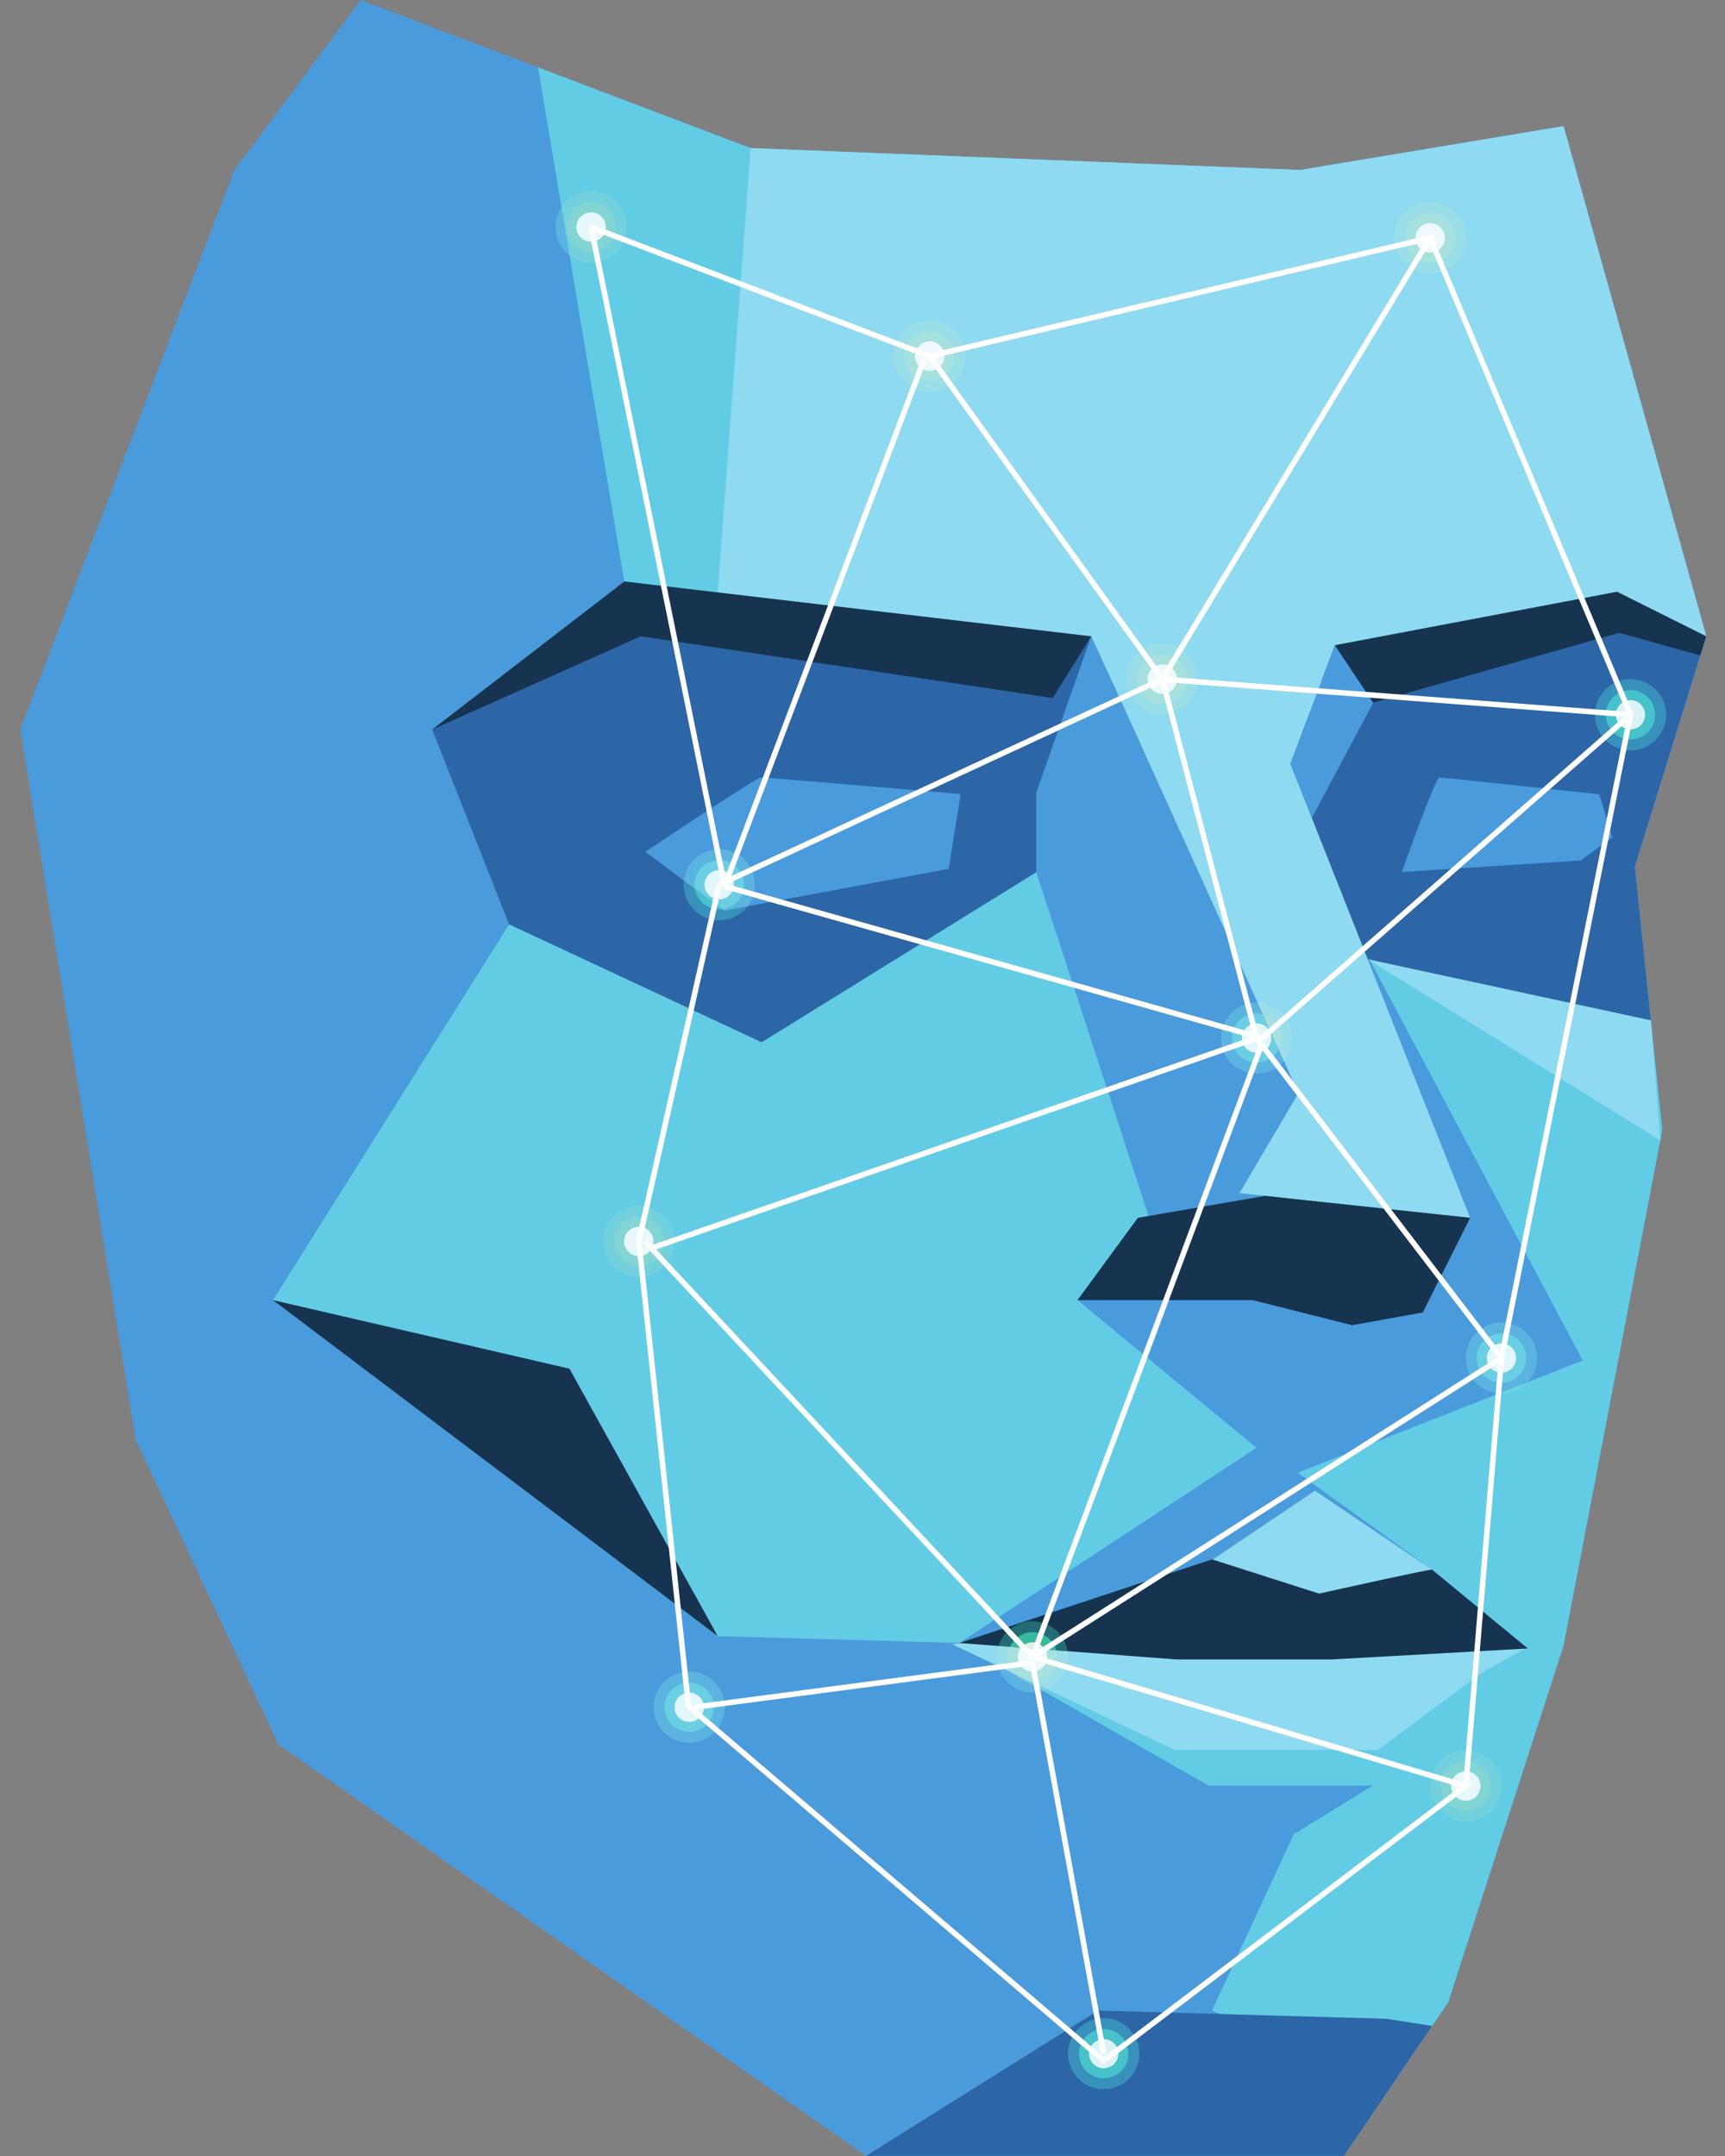 <svg xmlns="http://www.w3.org/2000/svg" xmlns:xlink="http://www.w3.org/1999/xlink" width="400" zoomAndPan="magnify" viewBox="0 0 300 375" height="500" preserveAspectRatio="xMidYMid meet" version="1.0"><rect x="0" y="0" width="300" height="375" fill="#808080" stroke="none"/><defs><clipPath id="81aed195e6"><path d="M 3.516 0 L 296.766 0 L 296.766 375 L 3.516 375 Z M 3.516 0 " clip-rule="nonzero"/></clipPath><clipPath id="de6fbaddfa"><path d="M 47 11 L 296.766 11 L 296.766 363 L 47 363 Z M 47 11 " clip-rule="nonzero"/></clipPath><clipPath id="0356ec6625"><path d="M 124 21 L 296.766 21 L 296.766 130 L 124 130 Z M 124 21 " clip-rule="nonzero"/></clipPath><clipPath id="80259cd732"><path d="M 232 102 L 296.766 102 L 296.766 123 L 232 123 Z M 232 102 " clip-rule="nonzero"/></clipPath><clipPath id="906cf291c3"><path d="M 96.445 36 L 99.129 36 L 99.129 44.523 L 96.445 44.523 Z M 96.445 36 " clip-rule="nonzero"/></clipPath><clipPath id="c63e181ce9"><path d="M 97.648 36.043 C 96.988 37.027 96.602 38.215 96.602 39.488 C 96.602 41.508 97.566 43.297 99.059 44.426 L 97.648 36.043 " clip-rule="nonzero"/></clipPath></defs><g clip-path="url(#81aed195e6)"><path fill="#4a9bdb" d="M 3.531 126.887 L 23.594 250.41 L 48.422 303.418 L 150.605 374.977 L 233.707 374.977 L 242.293 362.336 L 251.863 348.266 L 271.922 286.234 L 289.094 196.539 L 284.324 150.738 L 296.75 110.684 L 271.922 21.941 L 226.074 29.566 L 130.543 25.758 L 93.566 11.715 L 62.73 -0.004 L 40.762 29.566 L 3.531 126.887 " fill-opacity="1" fill-rule="nonzero"/></g><g clip-path="url(#de6fbaddfa)"><path fill="#62cce5" d="M 47.469 226.141 L 124.824 284.578 L 166.848 285.77 L 224.992 319.055 L 210.785 349.699 L 242.293 362.336 L 251.859 348.266 L 271.922 286.234 L 289.09 196.539 L 284.32 150.738 L 296.75 110.684 L 271.922 21.941 L 226.074 29.57 L 130.543 25.758 L 93.566 11.715 L 108.574 101.129 L 88.543 160.773 L 47.469 226.141 " fill-opacity="1" fill-rule="nonzero"/></g><path fill="#4a9bdb" d="M 219.141 251.418 L 166.848 285.77 L 249.051 273.008 L 219.141 251.418 " fill-opacity="1" fill-rule="nonzero"/><path fill="#4a9bdb" d="M 237.043 164.781 L 275.258 236.629 L 224.395 256.668 L 237.043 164.781 " fill-opacity="1" fill-rule="nonzero"/><path fill="#4a9bdb" d="M 247.438 228.281 L 224.395 256.668 L 187.387 226.133 L 209.113 217.785 L 247.438 228.281 " fill-opacity="1" fill-rule="nonzero"/><path fill="#8edaf1" d="M 205.293 275.035 L 228.695 259.289 L 249.051 273.008 L 235.738 282.906 L 205.293 275.035 " fill-opacity="1" fill-rule="nonzero"/><g clip-path="url(#0356ec6625)"><path fill="#8edaf1" d="M 124.824 103.043 L 130.543 25.758 L 226.074 29.57 L 271.922 21.945 L 296.746 110.676 L 205.648 129.043 L 124.824 103.043 " fill-opacity="1" fill-rule="nonzero"/></g><path fill="#2c66a6" d="M 280.984 106.859 L 295.711 114.016 L 284.328 150.754 L 287.113 177.477 L 268.57 181.285 L 237.855 166.84 L 224.391 132.859 L 232.156 112.227 L 280.984 106.859 " fill-opacity="1" fill-rule="nonzero"/><path fill="#4a9bdb" d="M 238.824 122.215 L 228.133 142.293 L 224.395 132.859 L 232.156 112.227 L 238.824 122.215 " fill-opacity="1" fill-rule="nonzero"/><path fill="#4a9bdb" d="M 185.953 114.012 L 189.77 110.672 L 203.383 140.016 L 231.609 203.012 L 203.289 222.316 L 180.223 151.707 L 174.969 128.805 L 185.953 114.012 " fill-opacity="1" fill-rule="nonzero"/><path fill="#2c66a6" d="M 180.223 114.012 L 189.77 110.672 L 180.223 137.871 L 180.223 151.707 L 132.465 181.285 L 88.531 160.77 L 75.156 126.895 L 109.543 106.859 L 180.223 114.012 " fill-opacity="1" fill-rule="nonzero"/><path fill="#16344f" d="M 189.773 110.672 L 183.086 121.41 L 111.453 110.672 L 75.16 126.895 L 108.586 101.133 L 189.773 110.672 " fill-opacity="1" fill-rule="nonzero"/><g clip-path="url(#80259cd732)"><path fill="#16344f" d="M 232.156 112.223 L 281.223 102.922 L 296.746 110.676 L 295.711 114.016 L 281.582 110.078 L 238.824 122.215 L 232.156 112.223 " fill-opacity="1" fill-rule="nonzero"/></g><path fill="#8edaf1" d="M 229.914 118.184 L 224.395 132.859 L 255.676 211.82 L 215.559 207.523 L 225.828 190.113 L 194.309 120.453 L 212.695 116.16 L 229.914 118.184 " fill-opacity="1" fill-rule="nonzero"/><path fill="#8edaf1" d="M 258.781 290.301 C 258.062 290.539 239.676 304.379 239.676 304.379 L 204.34 304.379 L 165.609 286 L 206.965 281.117 L 250.422 284.578 L 265.199 286.754 L 258.781 290.301 " fill-opacity="1" fill-rule="nonzero"/><path fill="#16344f" d="M 249.051 273.008 C 248.098 273.008 229.41 277.184 229.41 277.184 L 210.785 271.223 L 166.848 285.77 L 204.578 288.633 L 231.559 288.633 L 265.703 286.723 L 249.051 273.008 " fill-opacity="1" fill-rule="nonzero"/><path fill="#4a9bdb" d="M 238.723 310.578 L 206.965 310.578 L 224.992 319.055 Z M 238.723 310.578 " fill-opacity="1" fill-rule="nonzero"/><path fill="#2c66a6" d="M 150.613 374.988 L 190.965 349.699 L 241.109 351.133 L 249.07 352.371 L 233.707 374.988 L 150.613 374.988 " fill-opacity="1" fill-rule="nonzero"/><path fill="#16344f" d="M 124.824 284.578 L 99.035 238.059 L 47.461 226.133 Z M 124.824 284.578 " fill-opacity="1" fill-rule="nonzero"/><path fill="#16344f" d="M 220.02 208.004 L 197.891 211.82 L 187.387 226.133 L 217.852 226.133 L 235.152 230.5 L 247.438 228.281 L 255.676 211.82 L 220.02 208.004 " fill-opacity="1" fill-rule="nonzero"/><path fill="#4a9bdb" d="M 164.988 151.117 L 125.945 158.395 L 112.242 148.141 C 112.242 148.141 131.457 135.289 132.285 135.238 C 133.117 135.188 167.066 138.117 167.066 138.117 L 164.988 151.117 " fill-opacity="1" fill-rule="nonzero"/><path fill="#4a9bdb" d="M 274.848 149.672 L 243.797 151.668 C 243.797 151.668 249.613 135.238 250.332 135.238 C 251.047 135.238 278.145 138.156 278.145 138.156 L 280.414 145.656 L 274.848 149.672 " fill-opacity="1" fill-rule="nonzero"/><path fill="#8edaf1" d="M 237.859 166.84 L 287.117 177.473 L 288.746 198.348 L 237.859 166.84 " fill-opacity="1" fill-rule="nonzero"/><g clip-path="url(#906cf291c3)"><g clip-path="url(#c63e181ce9)"><path fill="#5bb4e0" d="M 96.602 44.426 L 99.059 44.426 L 99.059 36.043 L 96.602 36.043 L 96.602 44.426 " fill-opacity="1" fill-rule="nonzero"/></g></g><path fill="#73d1de" d="M 102.797 33.301 C 100.652 33.301 98.762 34.387 97.652 36.043 L 99.059 44.426 C 100.098 45.215 101.395 45.68 102.797 45.68 C 106.219 45.68 108.992 42.906 108.992 39.488 C 108.992 36.07 106.219 33.301 102.797 33.301 M 102.797 43.793 C 100.418 43.793 98.488 41.867 98.488 39.488 C 98.488 37.113 100.418 35.184 102.797 35.184 C 105.18 35.184 107.109 37.113 107.109 39.488 C 107.109 41.867 105.18 43.793 102.797 43.793 " fill-opacity="1" fill-rule="nonzero"/><path fill="#83d5d4" d="M 102.797 35.184 C 100.418 35.184 98.488 37.109 98.488 39.488 C 98.488 41.867 100.418 43.793 102.797 43.793 C 105.18 43.793 107.109 41.867 107.109 39.488 C 107.109 37.109 105.18 35.184 102.797 35.184 M 102.797 42.051 C 101.383 42.051 100.234 40.902 100.234 39.488 C 100.234 38.074 101.383 36.926 102.797 36.926 C 104.215 36.926 105.363 38.074 105.363 39.488 C 105.363 40.902 104.215 42.051 102.797 42.051 " fill-opacity="1" fill-rule="nonzero"/><path fill="#e7f7fa" d="M 102.797 36.93 C 101.379 36.93 100.234 38.078 100.234 39.488 C 100.234 40.906 101.379 42.051 102.797 42.051 C 104.215 42.051 105.359 40.906 105.359 39.488 C 105.359 38.078 104.215 36.93 102.797 36.93 " fill-opacity="1" fill-rule="nonzero"/><path fill="#9adee8" d="M 248.727 35.184 C 245.305 35.184 242.531 37.953 242.531 41.375 C 242.531 44.793 245.305 47.562 248.727 47.562 C 252.148 47.562 254.922 44.793 254.922 41.375 C 254.922 37.953 252.148 35.184 248.727 35.184 M 248.727 45.68 C 246.348 45.68 244.418 43.754 244.418 41.375 C 244.418 38.996 246.348 37.066 248.727 37.066 C 251.105 37.066 253.035 38.996 253.035 41.375 C 253.035 43.754 251.105 45.68 248.727 45.68 " fill-opacity="1" fill-rule="nonzero"/><path fill="#a6e1de" d="M 248.727 37.07 C 246.344 37.07 244.418 38.996 244.418 41.375 C 244.418 43.754 246.344 45.684 248.727 45.684 C 251.105 45.684 253.035 43.754 253.035 41.375 C 253.035 38.996 251.105 37.07 248.727 37.07 M 248.727 43.938 C 247.309 43.938 246.16 42.789 246.16 41.375 C 246.16 39.961 247.309 38.812 248.727 38.812 C 250.141 38.812 251.289 39.961 251.289 41.375 C 251.289 42.789 250.141 43.938 248.727 43.938 " fill-opacity="1" fill-rule="nonzero"/><path fill="#eef9fd" d="M 248.727 38.812 C 247.309 38.812 246.164 39.961 246.164 41.375 C 246.164 42.789 247.309 43.938 248.727 43.938 C 250.141 43.938 251.289 42.789 251.289 41.375 C 251.289 39.961 250.141 38.812 248.727 38.812 " fill-opacity="1" fill-rule="nonzero"/><path fill="#3891ba" d="M 118.934 153.148 C 118.902 153.387 118.891 153.629 118.891 153.879 C 118.891 157.297 121.664 160.07 125.086 160.07 C 127.094 160.07 128.875 159.117 130.008 157.641 L 125.945 158.395 L 125.617 158.152 C 125.445 158.176 125.266 158.184 125.086 158.184 C 122.941 158.184 121.16 156.621 120.832 154.566 L 118.934 153.148 " fill-opacity="1" fill-rule="nonzero"/><path fill="#5bb4e0" d="M 125.086 147.688 C 121.91 147.688 119.293 150.074 118.934 153.148 L 120.832 154.566 C 120.797 154.344 120.777 154.113 120.777 153.879 C 120.777 151.504 122.707 149.574 125.086 149.574 C 127.465 149.574 129.395 151.504 129.395 153.879 C 129.395 156.078 127.746 157.887 125.617 158.152 L 125.945 158.395 L 130.008 157.641 C 130.809 156.598 131.281 155.293 131.281 153.879 C 131.281 150.461 128.508 147.688 125.086 147.688 " fill-opacity="1" fill-rule="nonzero"/><path fill="#46c2ca" d="M 120.832 154.566 C 121.16 156.621 122.941 158.184 125.086 158.184 C 125.266 158.184 125.445 158.176 125.617 158.152 L 120.832 154.566 " fill-opacity="1" fill-rule="nonzero"/><path fill="#6bcfe4" d="M 125.086 149.574 C 122.707 149.574 120.777 151.504 120.777 153.879 C 120.777 154.113 120.797 154.344 120.832 154.566 L 125.617 158.152 C 127.746 157.887 129.395 156.078 129.395 153.879 C 129.395 151.504 127.465 149.574 125.086 149.574 M 125.086 156.441 C 123.668 156.441 122.52 155.293 122.52 153.879 C 122.52 152.465 123.668 151.32 125.086 151.32 C 126.5 151.32 127.648 152.465 127.648 153.879 C 127.648 155.293 126.5 156.441 125.086 156.441 " fill-opacity="1" fill-rule="nonzero"/><path fill="#e2f6fd" d="M 125.086 151.32 C 123.668 151.32 122.52 152.465 122.52 153.879 C 122.52 155.293 123.668 156.441 125.086 156.441 C 126.5 156.441 127.648 155.293 127.648 153.879 C 127.648 152.465 126.5 151.32 125.086 151.32 " fill-opacity="1" fill-rule="nonzero"/><path fill="#73d1de" d="M 111.102 209.742 C 107.68 209.742 104.906 212.512 104.906 215.934 C 104.906 219.352 107.68 222.121 111.102 222.121 C 114.523 222.121 117.301 219.352 117.301 215.934 C 117.301 212.512 114.523 209.742 111.102 209.742 M 111.102 220.238 C 108.723 220.238 106.793 218.309 106.793 215.934 C 106.793 213.555 108.723 211.625 111.102 211.625 C 113.48 211.625 115.41 213.555 115.41 215.934 C 115.41 218.309 113.48 220.238 111.102 220.238 " fill-opacity="1" fill-rule="nonzero"/><path fill="#83d5d4" d="M 111.102 211.625 C 108.723 211.625 106.793 213.555 106.793 215.934 C 106.793 218.309 108.723 220.238 111.102 220.238 C 113.48 220.238 115.41 218.309 115.41 215.934 C 115.41 213.555 113.48 211.625 111.102 211.625 M 111.102 218.492 C 109.688 218.492 108.539 217.348 108.539 215.934 C 108.539 214.516 109.688 213.371 111.102 213.371 C 112.52 213.371 113.664 214.516 113.664 215.934 C 113.664 217.348 112.52 218.492 111.102 218.492 " fill-opacity="1" fill-rule="nonzero"/><path fill="#e7f7fa" d="M 111.102 213.371 C 109.688 213.371 108.539 214.516 108.539 215.934 C 108.539 217.348 109.688 218.492 111.102 218.492 C 112.52 218.492 113.664 217.348 113.664 215.934 C 113.664 214.516 112.52 213.371 111.102 213.371 " fill-opacity="1" fill-rule="nonzero"/><path fill="#73d1de" d="M 265.676 240.402 L 260.652 242.383 C 260.809 242.391 260.961 242.398 261.117 242.398 C 262.922 242.398 264.543 241.629 265.676 240.402 " fill-opacity="1" fill-rule="nonzero"/><path fill="#5bb4e0" d="M 261.117 230.02 C 257.695 230.02 254.922 232.789 254.922 236.207 C 254.922 239.473 257.449 242.145 260.652 242.383 L 265.676 240.402 C 266.691 239.301 267.312 237.824 267.312 236.207 C 267.312 232.789 264.539 230.02 261.117 230.02 M 261.117 240.512 C 258.738 240.512 256.809 238.586 256.809 236.207 C 256.809 233.832 258.738 231.902 261.117 231.902 C 263.5 231.902 265.43 233.832 265.43 236.207 C 265.43 238.586 263.5 240.512 261.117 240.512 " fill-opacity="1" fill-rule="nonzero"/><path fill="#6bcfe4" d="M 261.117 231.902 C 258.738 231.902 256.809 233.832 256.809 236.207 C 256.809 238.586 258.738 240.512 261.117 240.512 C 263.5 240.512 265.43 238.586 265.43 236.207 C 265.43 233.832 263.5 231.902 261.117 231.902 M 261.117 238.77 C 259.703 238.77 258.555 237.621 258.555 236.207 C 258.555 234.793 259.703 233.645 261.117 233.645 C 262.535 233.645 263.684 234.793 263.684 236.207 C 263.684 237.621 262.535 238.77 261.117 238.77 " fill-opacity="1" fill-rule="nonzero"/><path fill="#e2f6fd" d="M 261.117 233.645 C 259.703 233.645 258.555 234.793 258.555 236.207 C 258.555 237.621 259.703 238.77 261.117 238.77 C 262.535 238.77 263.684 237.621 263.684 236.207 C 263.684 234.793 262.535 233.645 261.117 233.645 " fill-opacity="1" fill-rule="nonzero"/><path fill="#5bb4e0" d="M 173.566 289.773 C 174.266 292.426 176.684 294.379 179.559 294.379 C 180.199 294.379 180.816 294.281 181.398 294.098 L 178.234 292.289 C 177.656 292.102 177.133 291.797 176.688 291.402 L 175.203 290.551 L 173.566 289.773 " fill-opacity="1" fill-rule="nonzero"/><path fill="#73d1de" d="M 175.203 290.551 L 176.688 291.402 C 176.59 291.312 176.492 291.219 176.398 291.121 L 175.203 290.551 M 178.234 292.289 L 181.398 294.098 C 181.645 294.023 181.883 293.934 182.109 293.832 L 179.277 292.484 C 178.914 292.461 178.566 292.395 178.234 292.289 " fill-opacity="1" fill-rule="nonzero"/><path fill="#9adee8" d="M 173.66 286.285 C 173.465 286.887 173.359 287.523 173.359 288.188 C 173.359 288.738 173.43 289.27 173.566 289.773 L 175.203 290.551 L 176.398 291.121 C 175.684 290.352 175.246 289.32 175.246 288.188 C 175.246 287.562 175.379 286.973 175.617 286.434 L 173.66 286.285 M 183.711 287.051 C 183.812 287.414 183.863 287.797 183.863 288.188 C 183.863 290.566 181.934 292.492 179.559 292.492 C 179.461 292.492 179.371 292.492 179.277 292.484 L 182.109 293.832 C 184.258 292.859 185.75 290.699 185.75 288.188 C 185.75 287.852 185.723 287.52 185.672 287.199 L 183.711 287.051 " fill-opacity="1" fill-rule="nonzero"/><path fill="#236c75" d="M 179.559 282 C 176.797 282 174.461 283.801 173.66 286.285 L 175.617 286.434 C 176.289 284.93 177.801 283.883 179.559 283.883 C 181.539 283.883 183.211 285.227 183.711 287.051 L 185.672 287.199 C 185.195 284.25 182.641 282 179.559 282 " fill-opacity="1" fill-rule="nonzero"/><path fill="#6bcfe4" d="M 176.688 291.402 C 177.133 291.797 177.656 292.102 178.234 292.289 L 176.688 291.402 " fill-opacity="1" fill-rule="nonzero"/><path fill="#83d5d4" d="M 176.398 291.121 C 176.492 291.219 176.59 291.312 176.688 291.402 L 178.234 292.289 C 178.566 292.395 178.914 292.461 179.277 292.484 L 176.398 291.121 " fill-opacity="1" fill-rule="nonzero"/><path fill="#a6e1de" d="M 175.617 286.434 C 175.379 286.973 175.246 287.562 175.246 288.188 C 175.246 289.32 175.684 290.352 176.398 291.121 L 179.277 292.484 C 179.371 292.492 179.461 292.492 179.559 292.492 C 181.934 292.492 183.863 290.566 183.863 288.188 C 183.863 287.797 183.812 287.414 183.711 287.051 L 181.773 286.902 C 181.992 287.281 182.117 287.723 182.117 288.188 C 182.117 289.602 180.973 290.75 179.559 290.75 C 178.141 290.75 176.992 289.602 176.992 288.188 C 176.992 287.582 177.203 287.02 177.559 286.582 L 175.617 286.434 " fill-opacity="1" fill-rule="nonzero"/><path fill="#35ba9d" d="M 179.559 283.883 C 177.801 283.883 176.289 284.93 175.617 286.434 L 177.559 286.582 C 178.027 286 178.75 285.625 179.559 285.625 C 180.504 285.625 181.328 286.141 181.773 286.902 L 183.711 287.051 C 183.211 285.227 181.539 283.883 179.559 283.883 " fill-opacity="1" fill-rule="nonzero"/><path fill="#eef9fd" d="M 177.559 286.582 C 177.203 287.02 176.992 287.582 176.992 288.188 C 176.992 289.602 178.141 290.75 179.559 290.75 C 180.973 290.75 182.117 289.602 182.117 288.188 C 182.117 287.723 181.992 287.281 181.773 286.902 L 177.559 286.582 " fill-opacity="1" fill-rule="nonzero"/><path fill="#d7f1e7" d="M 179.559 285.625 C 178.75 285.625 178.027 286 177.559 286.582 L 181.773 286.902 C 181.328 286.141 180.504 285.625 179.559 285.625 " fill-opacity="1" fill-rule="nonzero"/><path fill="#73d1de" d="M 254.922 304.449 C 251.5 304.449 248.727 307.223 248.727 310.641 C 248.727 314.059 251.5 316.832 254.922 316.832 C 258.344 316.832 261.117 314.059 261.117 310.641 C 261.117 307.223 258.344 304.449 254.922 304.449 M 254.922 314.945 C 252.543 314.945 250.613 313.02 250.613 310.641 C 250.613 308.262 252.543 306.336 254.922 306.336 C 257.301 306.336 259.234 308.262 259.234 310.641 C 259.234 313.02 257.301 314.945 254.922 314.945 " fill-opacity="1" fill-rule="nonzero"/><path fill="#83d5d4" d="M 254.922 306.336 C 252.543 306.336 250.613 308.262 250.613 310.641 C 250.613 313.02 252.543 314.945 254.922 314.945 C 257.301 314.945 259.234 313.02 259.234 310.641 C 259.234 308.262 257.301 306.336 254.922 306.336 M 254.922 313.203 C 253.508 313.203 252.359 312.055 252.359 310.641 C 252.359 309.223 253.508 308.078 254.922 308.078 C 256.336 308.078 257.484 309.223 257.484 310.641 C 257.484 312.055 256.336 313.203 254.922 313.203 " fill-opacity="1" fill-rule="nonzero"/><path fill="#e7f7fa" d="M 254.922 308.078 C 253.508 308.078 252.359 309.223 252.359 310.641 C 252.359 312.055 253.508 313.203 254.922 313.203 C 256.336 313.203 257.484 312.055 257.484 310.641 C 257.484 309.223 256.336 308.078 254.922 308.078 " fill-opacity="1" fill-rule="nonzero"/><path fill="#3891ba" d="M 191.949 351.012 C 188.527 351.012 185.75 353.781 185.75 357.203 C 185.75 360.621 188.527 363.391 191.949 363.391 C 195.371 363.391 198.145 360.621 198.145 357.203 C 198.145 353.781 195.371 351.012 191.949 351.012 M 191.949 361.508 C 189.566 361.508 187.641 359.578 187.641 357.203 C 187.641 354.824 189.566 352.895 191.949 352.895 C 194.328 352.895 196.258 354.824 196.258 357.203 C 196.258 359.578 194.328 361.508 191.949 361.508 " fill-opacity="1" fill-rule="nonzero"/><path fill="#46c2ca" d="M 191.949 352.895 C 189.566 352.895 187.641 354.824 187.641 357.203 C 187.641 359.578 189.566 361.508 191.949 361.508 C 194.328 361.508 196.258 359.578 196.258 357.203 C 196.258 354.824 194.328 352.895 191.949 352.895 M 191.949 359.762 C 190.535 359.762 189.387 358.617 189.387 357.203 C 189.387 355.789 190.535 354.641 191.949 354.641 C 193.363 354.641 194.512 355.789 194.512 357.203 C 194.512 358.617 193.363 359.762 191.949 359.762 " fill-opacity="1" fill-rule="nonzero"/><path fill="#dbf3f5" d="M 191.949 354.641 C 190.535 354.641 189.387 355.789 189.387 357.203 C 189.387 358.617 190.535 359.762 191.949 359.762 C 193.363 359.762 194.512 358.617 194.512 357.203 C 194.512 355.789 193.363 354.641 191.949 354.641 " fill-opacity="1" fill-rule="nonzero"/><path fill="#5bb4e0" d="M 119.867 290.75 C 116.445 290.75 113.668 293.52 113.668 296.941 C 113.668 300.359 116.445 303.133 119.867 303.133 C 123.289 303.133 126.062 300.359 126.062 296.941 C 126.062 293.52 123.289 290.75 119.867 290.75 M 119.867 301.246 C 117.484 301.246 115.555 299.32 115.555 296.941 C 115.555 294.562 117.484 292.637 119.867 292.637 C 122.246 292.637 124.176 294.562 124.176 296.941 C 124.176 299.32 122.246 301.246 119.867 301.246 " fill-opacity="1" fill-rule="nonzero"/><path fill="#6bcfe4" d="M 119.867 292.637 C 117.484 292.637 115.555 294.562 115.555 296.941 C 115.555 299.32 117.484 301.246 119.867 301.246 C 122.246 301.246 124.176 299.32 124.176 296.941 C 124.176 294.562 122.246 292.637 119.867 292.637 M 119.867 299.504 C 118.449 299.504 117.301 298.355 117.301 296.941 C 117.301 295.527 118.449 294.379 119.867 294.379 C 121.281 294.379 122.43 295.527 122.43 296.941 C 122.43 298.355 121.281 299.504 119.867 299.504 " fill-opacity="1" fill-rule="nonzero"/><path fill="#e2f6fd" d="M 119.867 294.379 C 118.449 294.379 117.301 295.527 117.301 296.941 C 117.301 298.355 118.449 299.504 119.867 299.504 C 121.281 299.504 122.43 298.355 122.43 296.941 C 122.43 295.527 121.281 294.379 119.867 294.379 " fill-opacity="1" fill-rule="nonzero"/><path fill="#3891ba" d="M 283.562 118.129 C 280.141 118.129 277.367 120.898 277.367 124.316 C 277.367 127.738 280.141 130.508 283.562 130.508 C 286.984 130.508 289.762 127.738 289.762 124.316 C 289.762 120.898 286.984 118.129 283.562 118.129 M 283.562 128.621 C 281.184 128.621 279.254 126.695 279.254 124.316 C 279.254 121.941 281.184 120.012 283.562 120.012 C 285.945 120.012 287.875 121.941 287.875 124.316 C 287.875 126.695 285.945 128.621 283.562 128.621 " fill-opacity="1" fill-rule="nonzero"/><path fill="#46c2ca" d="M 283.566 120.012 C 281.184 120.012 279.254 121.938 279.254 124.32 C 279.254 126.695 281.184 128.625 283.566 128.625 C 285.945 128.625 287.875 126.695 287.875 124.32 C 287.875 121.938 285.945 120.012 283.566 120.012 M 283.566 126.879 C 282.148 126.879 281 125.734 281 124.32 C 281 122.902 282.148 121.754 283.566 121.754 C 284.98 121.754 286.129 122.902 286.129 124.32 C 286.129 125.734 284.98 126.879 283.566 126.879 " fill-opacity="1" fill-rule="nonzero"/><path fill="#dbf3f5" d="M 283.562 121.758 C 282.145 121.758 281 122.902 281 124.32 C 281 125.734 282.145 126.879 283.562 126.879 C 284.977 126.879 286.125 125.734 286.125 124.32 C 286.125 122.902 284.977 121.758 283.562 121.758 " fill-opacity="1" fill-rule="nonzero"/><path fill="#5bb4e0" d="M 218.535 174.371 C 215.117 174.371 212.34 177.141 212.34 180.559 C 212.34 183.98 215.117 186.75 218.535 186.75 C 220.453 186.75 222.164 185.883 223.301 184.52 L 222.383 182.504 C 221.672 183.906 220.219 184.867 218.535 184.867 C 216.16 184.867 214.227 182.938 214.227 180.559 C 214.227 178.184 216.16 176.254 218.535 176.254 C 218.91 176.254 219.273 176.301 219.621 176.391 L 218.707 174.371 C 218.652 174.371 218.594 174.371 218.535 174.371 " fill-opacity="1" fill-rule="nonzero"/><path fill="#9adee8" d="M 218.707 174.371 L 219.621 176.391 C 221.477 176.871 222.848 178.555 222.848 180.559 C 222.848 181.262 222.684 181.918 222.383 182.504 L 223.301 184.52 C 224.195 183.449 224.734 182.066 224.734 180.559 C 224.734 177.199 222.051 174.461 218.707 174.371 " fill-opacity="1" fill-rule="nonzero"/><path fill="#6bcfe4" d="M 218.535 176.254 C 216.16 176.254 214.227 178.184 214.227 180.559 C 214.227 182.938 216.16 184.867 218.535 184.867 C 220.219 184.867 221.672 183.906 222.383 182.504 L 219.621 176.391 C 219.273 176.301 218.91 176.254 218.535 176.254 M 218.535 183.121 C 217.121 183.121 215.973 181.973 215.973 180.559 C 215.973 179.148 217.121 178 218.535 178 C 219.953 178 221.102 179.148 221.102 180.559 C 221.102 181.973 219.953 183.121 218.535 183.121 " fill-opacity="1" fill-rule="nonzero"/><path fill="#a6e1de" d="M 219.621 176.391 L 222.383 182.504 C 222.684 181.918 222.848 181.262 222.848 180.559 C 222.848 178.555 221.477 176.871 219.621 176.391 " fill-opacity="1" fill-rule="nonzero"/><path fill="#e2f6fd" d="M 218.535 178 C 217.121 178 215.973 179.148 215.973 180.559 C 215.973 181.973 217.121 183.121 218.535 183.121 C 219.953 183.121 221.102 181.973 221.102 180.559 C 221.102 179.148 219.953 178 218.535 178 " fill-opacity="1" fill-rule="nonzero"/><path fill="#9adee8" d="M 161.684 55.754 C 158.262 55.754 155.488 58.523 155.488 61.941 C 155.488 65.363 158.262 68.137 161.684 68.137 C 165.105 68.137 167.883 65.363 167.883 61.941 C 167.883 58.523 165.105 55.754 161.684 55.754 M 161.684 66.25 C 159.305 66.25 157.375 64.324 157.375 61.941 C 157.375 59.566 159.305 57.641 161.684 57.641 C 164.066 57.641 165.992 59.566 165.992 61.941 C 165.992 64.324 164.066 66.25 161.684 66.25 " fill-opacity="1" fill-rule="nonzero"/><path fill="#a6e1de" d="M 161.688 57.637 C 159.305 57.637 157.375 59.566 157.375 61.941 C 157.375 64.32 159.305 66.246 161.688 66.246 C 164.066 66.246 165.992 64.32 165.992 61.941 C 165.992 59.566 164.066 57.637 161.688 57.637 M 161.688 64.504 C 160.27 64.504 159.121 63.355 159.121 61.941 C 159.121 60.527 160.27 59.383 161.688 59.383 C 163.102 59.383 164.246 60.527 164.246 61.941 C 164.246 63.355 163.102 64.504 161.688 64.504 " fill-opacity="1" fill-rule="nonzero"/><path fill="#eef9fd" d="M 161.688 59.379 C 160.27 59.379 159.121 60.527 159.121 61.941 C 159.121 63.355 160.27 64.504 161.688 64.504 C 163.102 64.504 164.25 63.355 164.25 61.941 C 164.25 60.527 163.102 59.379 161.688 59.379 " fill-opacity="1" fill-rule="nonzero"/><path fill="#9adee8" d="M 202.148 111.938 C 198.727 111.938 195.953 114.707 195.953 118.129 C 195.953 118.781 196.055 119.414 196.242 120.004 L 198.09 119.57 C 197.93 119.121 197.84 118.633 197.84 118.129 C 197.84 115.75 199.77 113.82 202.148 113.82 C 204.359 113.82 206.18 115.48 206.43 117.621 L 208.277 117.191 C 207.824 114.219 205.254 111.938 202.148 111.938 " fill-opacity="1" fill-rule="nonzero"/><path fill="#9adee8" d="M 208.277 117.191 L 206.43 117.621 C 206.449 117.789 206.457 117.957 206.457 118.129 C 206.457 120.504 204.527 122.434 202.148 122.434 C 200.277 122.434 198.684 121.238 198.09 119.57 L 196.242 120.004 C 197.039 122.504 199.383 124.316 202.148 124.316 C 205.57 124.316 208.344 121.547 208.344 118.129 C 208.344 117.809 208.324 117.496 208.277 117.191 " fill-opacity="1" fill-rule="nonzero"/><path fill="#a6e1de" d="M 202.148 113.82 C 199.77 113.82 197.84 115.75 197.84 118.129 C 197.84 118.633 197.93 119.121 198.09 119.57 L 199.805 119.172 C 199.664 118.852 199.586 118.496 199.586 118.129 C 199.586 116.711 200.734 115.566 202.148 115.566 C 203.531 115.566 204.656 116.656 204.711 118.023 L 206.43 117.621 C 206.18 115.48 204.359 113.82 202.148 113.82 " fill-opacity="1" fill-rule="nonzero"/><path fill="#a6e1de" d="M 206.43 117.621 L 204.711 118.023 C 204.715 118.059 204.715 118.094 204.715 118.129 C 204.715 119.543 203.566 120.688 202.148 120.688 C 201.105 120.688 200.207 120.062 199.805 119.172 L 198.09 119.57 C 198.684 121.238 200.277 122.434 202.148 122.434 C 204.527 122.434 206.457 120.504 206.457 118.129 C 206.457 117.957 206.449 117.789 206.43 117.621 " fill-opacity="1" fill-rule="nonzero"/><path fill="#eef9fd" d="M 202.148 115.566 C 200.734 115.566 199.586 116.711 199.586 118.129 C 199.586 118.496 199.664 118.852 199.805 119.172 L 204.711 118.023 C 204.656 116.656 203.531 115.566 202.148 115.566 " fill-opacity="1" fill-rule="nonzero"/><path fill="#eef9fd" d="M 204.711 118.023 L 199.805 119.172 C 200.207 120.062 201.105 120.688 202.148 120.688 C 203.566 120.688 204.715 119.543 204.715 118.129 C 204.715 118.094 204.715 118.059 204.711 118.023 " fill-opacity="1" fill-rule="nonzero"/><path fill="#ffffff" d="M 102.625 39.938 L 161.648 62.441 L 247.727 42.102 L 201.336 118.547 L 282.988 124.754 L 260.688 235.914 L 178.418 288.348 L 253.883 310.828 L 191.965 357.805 L 120.191 296.508 L 111.586 215.961 L 125.551 153.984 L 124.617 153.777 L 110.617 215.902 L 119.281 296.984 L 191.93 359.031 L 255.961 310.449 L 180.695 288.031 L 261.543 236.504 L 284.137 123.887 L 202.961 117.711 L 249.727 40.648 L 161.719 61.445 L 102.969 39.047 L 102.625 39.938 " fill-opacity="1" fill-rule="nonzero"/><path fill="#ffffff" d="M 161.297 62.223 L 201.758 118.406 L 202.535 117.848 L 162.07 61.664 " fill-opacity="1" fill-rule="nonzero"/><path fill="#ffffff" d="M 218.379 180.109 L 113.238 216.602 L 113.555 217.504 L 218.695 181.012 " fill-opacity="1" fill-rule="nonzero"/><path fill="#ffffff" d="M 260.641 236.168 L 254.445 310.602 L 255.398 310.68 L 261.594 236.246 " fill-opacity="1" fill-rule="nonzero"/><path fill="#ffffff" d="M 179.086 289.273 L 191.477 357.285 L 192.418 357.113 L 180.027 289.102 " fill-opacity="1" fill-rule="nonzero"/><path fill="#ffffff" d="M 111.82 216.258 L 179.207 288.512 L 179.906 287.863 L 112.52 215.605 " fill-opacity="1" fill-rule="nonzero"/><path fill="#ffffff" d="M 219.055 181.273 L 179.109 288.023 L 180.004 288.355 L 219.949 181.605 " fill-opacity="1" fill-rule="nonzero"/><path fill="#ffffff" d="M 261.5 235.918 L 218.918 180.273 L 218.16 180.852 L 260.738 236.496 " fill-opacity="1" fill-rule="nonzero"/><path fill="#ffffff" d="M 201.949 117.695 L 124.883 153.445 L 125.289 154.312 L 202.352 118.559 " fill-opacity="1" fill-rule="nonzero"/><path fill="#ffffff" d="M 283.25 123.961 L 219.188 180.203 L 219.816 180.918 L 283.879 124.676 " fill-opacity="1" fill-rule="nonzero"/><path fill="#ffffff" d="M 248.285 41.559 L 283.125 124.504 L 284.004 124.133 L 249.168 41.188 " fill-opacity="1" fill-rule="nonzero"/><path fill="#ffffff" d="M 160.281 62.309 L 125.57 153.977 L 126.465 154.312 L 161.176 62.645 " fill-opacity="1" fill-rule="nonzero"/><path fill="#ffffff" d="M 102.328 39.586 L 125.551 154.242 L 126.488 154.051 L 103.266 39.395 " fill-opacity="1" fill-rule="nonzero"/><path fill="#ffffff" d="M 219.633 180.102 L 126.148 153.688 L 125.887 154.605 L 219.371 181.02 " fill-opacity="1" fill-rule="nonzero"/><path fill="#ffffff" d="M 201.688 118.25 L 218.078 180.684 L 219 180.438 L 202.613 118.008 " fill-opacity="1" fill-rule="nonzero"/><path fill="#ffffff" d="M 179.492 288.715 L 120.715 296.469 L 120.84 297.414 L 179.617 289.66 " fill-opacity="1" fill-rule="nonzero"/></svg>